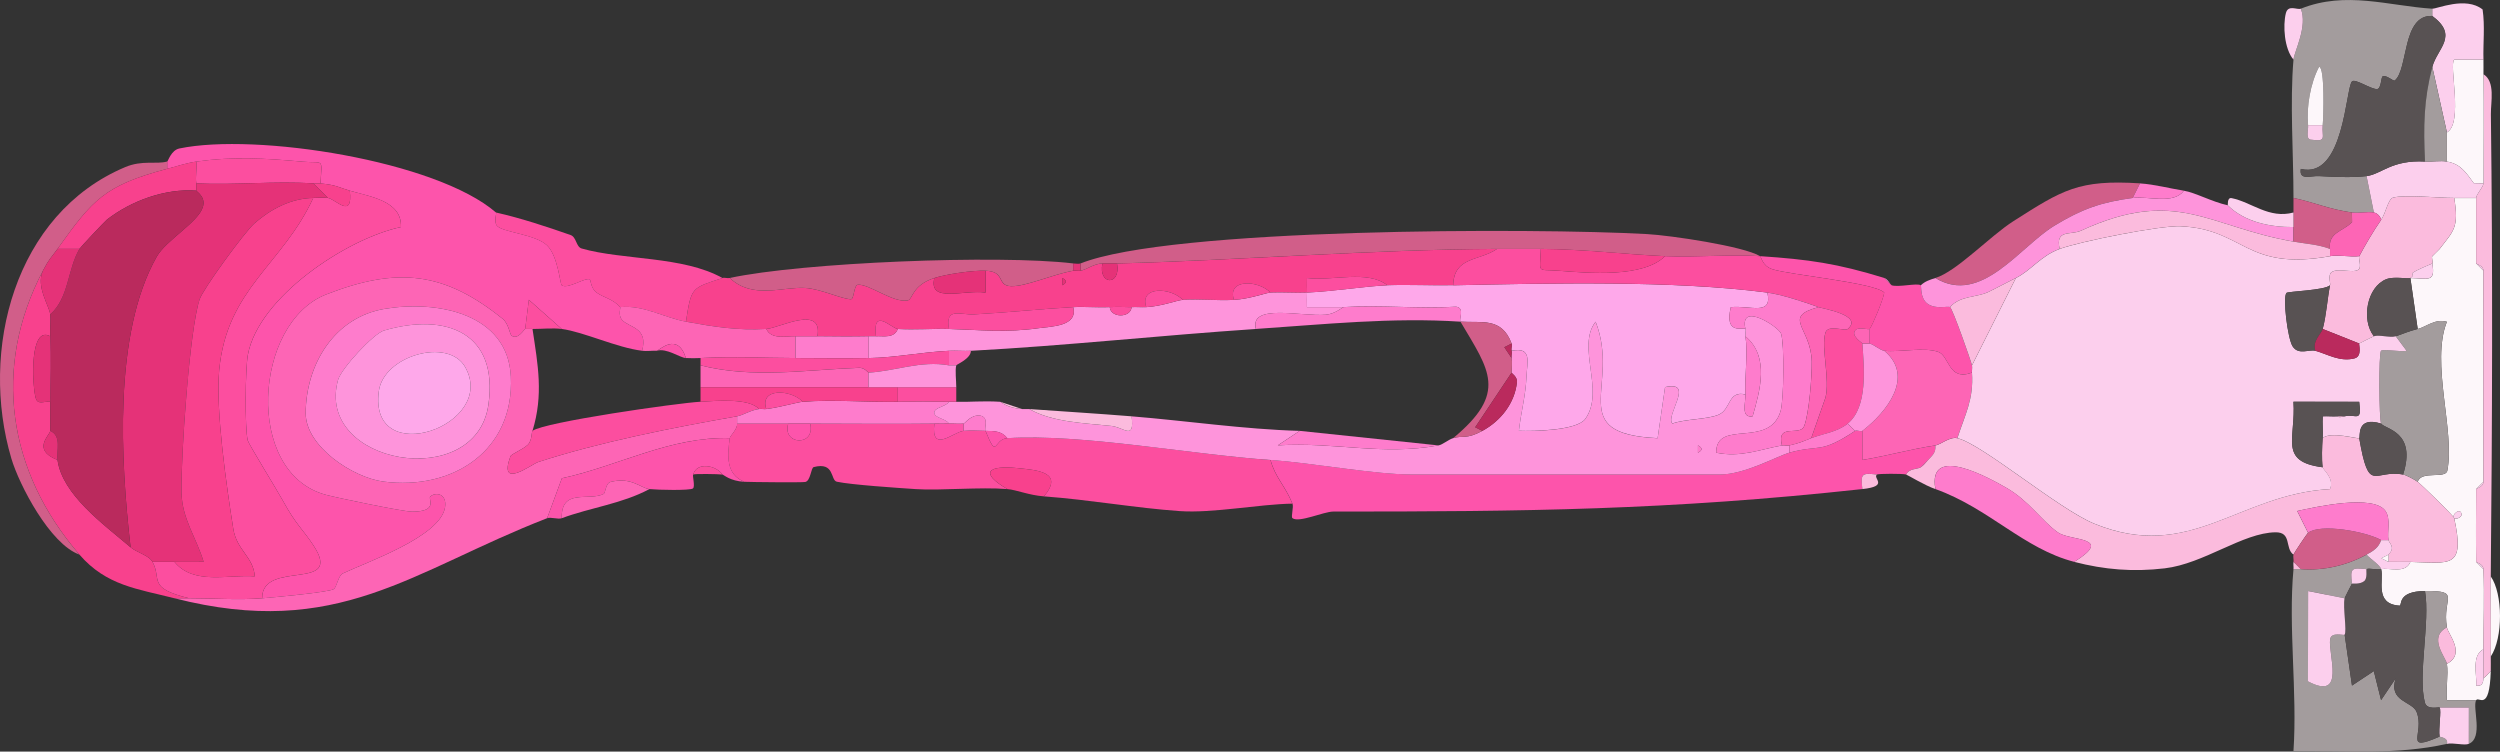 <?xml version="1.0" encoding="UTF-8"?><svg id="Capa_2" xmlns="http://www.w3.org/2000/svg" viewBox="0 0 814.57 244.9"><rect x="0" y="0" width="814.57" height="244.9" fill="#333333" stroke="none"/><g id="Layer_1"><path d="M161.59,69.24c.31.27-.78,3,.35,4.32,1.83,2.15,12.5,2.74,16.29,6.37,3.59,3.44,4.24,12.63,4.81,13.03,1.94,1.35,7.48-2.59,9.15-1.95.22.09.35,2.95,2.14,4.26,2.41,1.77,5.15,1.96,7.75,4.79.22.25-.77,2.51.59,4.14,2.14,2.57,8.69,2.41,6.55,10.09-8.26-1.01-18.98-6.14-26.19-7.11l-10.71-9.5-1.19,9.5c-.33.03-2.35,3.68-4.43,2.19-.6-.43-1-3.95-2.88-5.46-19.04-15.35-34.23-17.07-57.54-7.97-23.64,9.23-26.75,58.15-.1,65.28,3.72,1,25.4,5.52,28.17,5.5,8.68-.08,4.99-4.17,5.87-4.94,1.89-1.66,5.5-.8,4.79,3.55-1.56,9.58-25.69,17.85-33.3,21.51-1.56.75-1.91,4.49-3.01,5.14-1.68,1-19.15,2.63-23.28,2.96-.1-12.84,26.82-1.86,16.7-17.25-3.36-5.12-5.68-6.74-9.88-14.44-1.81-3.32-11.23-18.58-11.52-19.75-.98-4.07-.79-23.39.05-27.89,3.52-18.9,32.27-37.88,49.89-41.63.3-8.55-10.04-9.88-16.67-11.84-3.94-1.16-4.11-1.81-9.52-2.37.34-8.55,1.35-6.44-5.86-7.09-12.18-1.1-22.51-1.74-34.61-.03-3.09.44-6.46,1.55-9.52,2.37v-2.37c.28-.08,1.27-3.71,3.96-4.27,24.9-5.19,83.63,3.94,103.18,20.87Z" style="fill:#fd54ab;"/><path d="M85.41,194.94c4.12-.33,21.6-1.96,23.28-2.96,1.09-.65,1.44-4.39,3.01-5.14,7.61-3.65,31.74-11.92,33.3-21.51.71-4.35-2.9-5.21-4.79-3.55-.88.77,2.82,4.86-5.87,4.94-2.77.03-24.45-4.5-28.17-5.5-26.64-7.13-23.54-56.04.1-65.28,23.31-9.1,38.5-7.38,57.54,7.97,1.88,1.51,2.28,5.03,2.88,5.46,2.09,1.5,4.1-2.16,4.43-2.19.78-.06,1.59,0,2.38,0,1.77,11.8,3.62,21.38,0,33.2-.33.24-.11,3.2-1.55,4.56-1.6,1.51-5.38,3-5.65,3.76-4.05,11.1,6.86,2.56,9.07,1.84,20.21-6.56,43.89-11.21,64.8-14.9v2.37c.2,1.8-2.28,3.96-2.38,4.74-19.47-.54-36.29,9.09-54.72,13.08l-4.8,13.01c-44.22,17.19-68.09,39.72-121.42,26.09h4.76c7.71,0,16.28.61,23.81,0ZM125.26,100.65c-16.36,2.78-25.57,18.11-25.66,33.97-.06,10.75,15.24,20.96,25.3,22.29,22.71,2.99,42.72-10.2,41.54-34.21-1.02-20.65-24.1-24.95-41.19-22.05Z" style="fill:#fd65b5;"/><path d="M256.83,138.02c-2.09,7.06,8.99,7.54,7.14,0,13.46,0,27.02.18,40.47,0-1.19,9.89,6.19,2.74,9.52,2.37,2.26-.25,4.83-.02,7.14,0,3.97,9.78,2.48,2.67,7.14,2.37,23.89-1.51,59.96,5.33,85.71,7.11,1.47,5.61,4.75,8.36,7.14,14.23-11.13.2-25.88,3.18-36.76,2.43-14.13-.98-29.12-3.68-44.19-4.8,6.67-7.92-2.21-8.56-8.62-9.21-9.62-.98-12.54,1.49-3.29,6.84-8.77-.74-21.86.54-29.77.01-6.05-.4-21.13-1.41-25.79-2.41-2.16-.46-.61-6.57-7.54-4.77-.92.24-.98,4.49-2.75,4.85-1,.21-17.71.05-19.86-.06-6.02-2.44-5.56-8.37-4.76-14.23.11-.78,2.58-2.95,2.38-4.74h16.67Z" style="fill:#fc4e9f;"/><path d="M487.77,81.1c-5.87,4.05-14.04,2.43-14.29,11.86-7.12.15-14.32-.28-21.43,0-6.46-5.13-17.95-1.28-26.2-2.37-.06,1.58,0,3.16.02,4.74-3.95.18-7.95-.19-11.9,0-4.03-4.13-14.22-4.52-11.9,2.37-5.51.31-11.16-.35-16.67,0-4.03-4.13-14.22-4.52-11.9,2.37-1.58.1-3.19-.1-4.76,0-.88.06-3.95-.18-7.14,0-3.94.23-7.96-.22-11.9,0-10.81.61-21.37,1.77-32.25,2.37-4.57.25-9.55-2.51-8.23,4.74-5.52-.16-11.18.39-16.67,0-2.03-.14-8.34-7.28-7.14,2.37-.79.03-1.59-.02-2.38,0-5.54.12-11.13.06-16.67,0,1.77-10.45-12.49-2.62-16.67-2.37-9.41.55-17.11-.71-26.19-2.37,1.76-11.39,1.78-10.88,11.9-14.23.67-.22,1.58.17,2.38,0,7.42,7.05,17.22,2.79,24.61,3.25,5.05.31,11.81,3.61,14.87,3.68,1.05.02.93-4.63,2.28-4.73,3.69-.28,11.46,5.99,16.21,5.11,1.7-.32,1.3-4.9,8.69-7.3-2.05,8.38,9.77,3.69,16.68,4.75v-7.12c6.63.24,3.46,4.84,8.27,5.03s13.42-3.8,20.29-5.03c.77-.14,1.61.14,2.38,0,1.99-.36,4.35-2.32,7.14-2.37-1.46,7.05,6.08,7.43,4.76,0,40.39-1.05,82.09-4.52,123.8-4.74ZM346.11,90.58v2.37c1.55-.79,1.55-1.58,0-2.37Z" style="fill:#f8418d;"/><path d="M606.81,140.39l.02,9.48c7.89-1.3,15.9-3.56,23.79-4.74.21,2.38-1,3.24-2.38,4.74l-2.38,2.37c-1.01.68-3.8.31-4.76,2.37-1.19-.33-9.15-.29-9.52,0-5.06-.57-5.33-.3-4.76,4.74-63.1,6.88-110.35,7.34-172.36,7.33-3.2,0-11.21,3.76-13.34,2.15-.57-.43.47-3.57,0-4.74-2.39-5.87-5.67-8.62-7.14-14.23,14.03.97,33.59,4.74,46.43,4.74h100c8.18,0,18.75-6.04,22.62-7.11,10.12-2.81,9.84.57,21.43-7.11.56-.37,1.89.38,2.38,0Z" style="fill:#fd54ab;"/><path d="M806.8,64.5c0,7.1.03,14.25,0,21.34l2.38,2.37c-.13,22.89.03,45.89,0,68.78l-2.38,2.37c-.04,7.88-.1,15.84,0,23.72l2.38,2.37c.34,8.63,0,17.44,0,26.09-3.95,2.03-2.11,8.15-2.36,11.86,2.64.4,2.23-2.26,2.36-2.37.86-.72,1.64-1.54,2.38-2.37-.41,13.64-3.99,8.04-4.76,9.49h-9.53c-.38-3.83.53-8.1.01-11.86,6.25-3.29.37-9.65,0-11.86-1.63-9.81,4.85-11.95-7.14-11.86-9.27.07-7.38,4.83-8.29,4.77-8.33-.51-5.03-8.37-6-11.88,2.8-.57,7.84,1.56,9.52-2.37,13.07.33,17.84,2.31,14.29-14.23.53.53,2.44-.36,2.38-1.19-.18-2.59-3.5.07-2.38,1.19-.18-.82-10.95-11.2-11.9-11.86,1.16-3.84,9.1-.78,9.66-3.69,2.53-12.99-5.49-35.1-.15-48.47-3.86-1.11-6.65,1.64-9.51,2.36l-2.38-16.6c5.65.1,8.25,1.6,7.14-4.74.33-.14-.34-2.14,0-2.37l2.38-2.37c4.56-5.97,6.34-6.86,4.76-16.6,2.38,0,4.76,0,7.14,0Z" style="fill:#fdf7fa;"/><path d="M768.7,142.76c3.21,18.58,4.77,10.09,14.29,11.86,1.11.21,3.68,1.62,4.76,2.37.95.66,11.73,11.04,11.9,11.86,3.56,16.54-1.22,14.56-14.29,14.23-2.38-.06-4.77.04-7.14,0v-2.37c2.44-2.47.18-3.71,0-4.74-.48-2.72.88-6.96-1.05-9.57-3.95-5.34-22.18-1.35-28.68.1l3.53,7.1c-.34.26-4.64,6.71-4.76,7.11-2.85-2.06-.46-7.33-5.83-7.27-10.63.13-23.31,10.23-36.09,11.74-10.31,1.22-19.59.45-29.5-2.1,13.21-8.25-1.21-6.74-5.26-9.56-5.28-3.69-9.48-10.37-16.91-14.6-4.95-2.82-25.75-14.67-23.07.45-3.62-1.3-9.01-4.6-9.52-4.74.96-2.06,3.75-1.69,4.76-2.37.95-.64,1.62-1.54,2.38-2.37,1.38-1.51,2.59-2.36,2.38-4.74,1.7-.25,4.66-2.93,7.14-2.37,7.92,1.77,33,23.12,44.64,27.87,31.2,12.72,46.89-9.64,76.79-11.28,1.51-3.49-2.29-6.31-2.39-7.1-.34-2.71-.19-6.65,0-9.49,2.54-2.35,11.42.35,11.9,0Z" style="fill:#fbbbdd;"/><path d="M792.51,2.83v2.37c-9.9-.5-7.79,17.46-12.23,21.03-.44.35-2.73-1.91-3.92-1.36-.61.28-.45,4.07-1.84,4.15-1.99.12-7.18-3.54-8.18-2.48-2.06,2.2-2.6,32.03-16.67,28.49-.63,3.92,3.24,2.19,5.94,2.35,4.54.27,11.14.54,15.48,0l2.38,11.86c-2.19-.38-4.89.33-7.14,0-7.72-1.12-11.89-3.21-19.05-4.74,0-14.39-1.2-31.07,0-45.06.22-2.61,4.71-10.87,2.38-16.6,14.69-5.89,28.62-.91,42.86,0ZM752.04,40.78c.16,1.65-1.01,4.82,1.21,4.76,5.08.75,3.17-.96,3.55-4.76.28-2.88.71-18.99-1.19-19-2.82,5.31-4.14,13.02-3.57,19Z" style="fill:#a39c9d;"/><path d="M775.85,185.45c-1.47.3-4.06-.45-4.76,0-5.06-.57-5.33-.3-4.76,4.74-.15.22-2.33,4.48-2.38,4.74l-11.89-2.36-.05,29.42c12.54,6.66,6.42-9.05,7.23-13.77.42-2.46,4.46-1.07,4.71-1.43l2.39,16.59,7.11-4.72,2.37,9.46,4.77-7.09c-2.5,7.6,5.43,7.43,6.81,10.95,2.75,7.01-4.62,13.3,7.5,8.02.03.17,2.97.32,2.38,2.37-16.46,3.69-32.81,2.2-50.01,2.38,1.31-19.19-1.74-40.4.01-59.3h2.38c7.36.57,15-1.21,21.43-4.74,1.16,1.35,4.39,3.37,4.76,4.74Z" style="fill:#a39c9d;"/><path d="M573.48,83.47c-10.21-.68-20.71.47-30.95,0-12.8-.58-26.74-2.28-40.47-2.37-4.76-.03-9.53-.03-14.29,0-41.71.22-83.42,3.69-123.8,4.74-1.59.04-3.18-.03-4.76,0-2.8.05-5.15,2.01-7.14,2.37v-2.37c29.14-11.64,147.91-11.61,184.58-9.57,7.7.43,31.39,3.93,36.83,7.19Z" style="fill:#d15e89;"/><path d="M16.36,102.44c.24,2.32-.13,4.77,0,7.11-6.66-3.57-5.94,15.02-4.81,19.85.65,2.76,2.61,1.27,4.81,1.49-.05,3.16.09,6.33,0,9.49-.04,1.37-6.22,6.12,2.38,9.49,1.56,11.33,14.98,20.95,23.81,28.46,1.94,1.65,6.01,2.64,7.14,4.74,3.14,5.84-1.88,8.44,11.9,11.86h-4.76c-11.96-3.06-22.18-4.07-30.95-14.23C2.44,153.56-2.57,119.73,13.98,88.21c-2.36,5.2,2.1,11.47,2.38,14.23Z" style="fill:#f8418d;"/><path d="M161.59,69.24c8.1,1.82,16.51,4.6,24.32,7.34,1.95.68,1.76,3.86,3.62,4.39,13.42,3.84,33.04,2.42,45.87,9.62-10.12,3.35-10.15,2.84-11.9,14.23-7.2-1.32-13.75-5.48-21.43-4.74-2.59-2.83-5.34-3.03-7.75-4.79-1.79-1.31-1.91-4.18-2.14-4.26-1.66-.64-7.21,3.29-9.15,1.95-.57-.4-1.22-9.59-4.81-13.03-3.79-3.63-14.45-4.22-16.29-6.37-1.13-1.32-.03-4.05-.35-4.32Z" style="fill:#fc4e9f;"/><path d="M613.95,90.58l2.38,2.37c2.22.74,8.36-.81,9.52,0,.26.18-.33,4.24,2.25,6.04,2.75,1.92,6.58.63,7.27,1.07.86.54,6.85,17.58,7.14,18.97.15.73-.05,1.59,0,2.37-7.74,2.9-7.32-5.49-10.99-6.75-4.76-1.64-12.19.18-17.58-.36-1.25-.13-3.24-1.94-4.76-2.37v-4.74c.92-1.13,4.42-9.55,4.76-11.84-2.95-3.22-30.92-5.78-36.5-7.64-3.3-1.1-3.47-3.94-3.98-4.24,15.77,1.05,25.21,2.38,40.47,7.11Z" style="fill:#fd54ab;"/><path d="M349.68,85.84v2.37c-6.87,1.23-15.57,5.22-20.29,5.03s-1.64-4.8-8.28-5.03c-4.2-.15-12.74,1.1-16.67,2.37-7.39,2.4-6.99,6.99-8.69,7.3-4.75.88-12.52-5.39-16.21-5.11-1.35.1-1.24,4.76-2.28,4.73-3.05-.07-9.82-3.37-14.87-3.68-7.39-.45-17.19,3.8-24.61-3.25,23.46-5.06,87.55-7.66,111.9-4.74Z" style="fill:#d15e89;"/><path d="M237.78,142.76c-.79,5.85-1.26,11.79,4.76,14.23-4.7-.25-6.77-2.33-7.14-2.37-2.14-3.09-8.45-4.17-9.52,0-.37.28.71,3.92-.11,4.53-.96.73-11.5.49-14.18.21-2.78-.28-5.82-4.06-12.64-2.33-1.67.42-1.59,3.58-2.3,3.93-4.88,2.41-13.84-2-13.62,7.89-1.22.45-3.58-.46-4.76,0l4.8-13.01c18.43-3.99,35.25-13.62,54.72-13.08Z" style="fill:#fd54ab;"/><path d="M811.56,187.82c-.08,8.67.11,17.42,0,26.09-.02,1.58.05,3.16,0,4.74-.75.84-1.52,1.65-2.38,2.37v-9.49c0-8.65.34-17.46,0-26.09-.07-1.7-2.38-2.2-2.38-2.37-.1-7.88-.04-15.84,0-23.72,0-.17,2.38-.72,2.38-2.37.03-22.89-.13-45.89,0-68.78,0-1.64-2.38-2.2-2.38-2.37.03-7.1,0-14.25,0-21.34,0-1.15,2.38-3.58,2.38-4.74.05-11.82.17-23.76,0-35.57,3.95,2.47,2.37,9,2.42,13.01.62,50.12.45,100.53-.04,150.63Z" style="fill:#fbbbdd;"/><path d="M54.45,52.64v2.37c-20.52,5.47-24.27,10.1-35.71,26.09-2.17,3.03-2.54,2.88-4.76,7.11-16.55,31.52-11.54,65.35,11.9,92.49-9.58-3.4-19.62-22.7-22.17-31.28-10.44-35.16.9-79.74,37.1-94.98,5.57-2.34,10.05-.82,13.64-1.81Z" style="fill:#d15e89;"/><path d="M697.28,59.75l-2.38,4.74c-10.2,1.35-16.52,3.59-25.47,9.01-11.32,6.86-23.88,26.14-38.81,17.07,6.98-2.16,17.75-13.64,25.44-18.53,15.93-10.14,21.18-13.58,41.22-12.3Z" style="fill:#d15e89;"/><path d="M725.85,66.87c5.49,5.49,13.88,7.18,21.43,7.11v4.74c-27.77-4.84-38.11-17.88-69.19-3.58-3.47,1.59-8.45-.55-7,5.95-6.26,2.31-9.32,7.04-14.29,9.49-2.89,1.43-6.22,3.25-8.98,4.57-3.78,1.81-9.19,1.14-12.45,4.92-.7-.44-4.53.84-7.27-1.07-2.58-1.8-1.99-5.86-2.25-6.04,1.35-1.3,3.01-1.83,4.76-2.37,14.92,9.06,27.49-10.21,38.81-17.07,8.95-5.43,15.27-7.67,25.47-9.01,5.16-.68,13.3,2.21,16.67-2.37,3.71.59,9.3,3.69,14.29,4.74Z" style="fill:#fe94db;"/><path d="M630.62,159.36c-2.68-15.11,18.12-3.27,23.07-.45,7.43,4.23,11.63,10.91,16.91,14.6,4.05,2.83,18.46,1.32,5.26,9.56-16.49-4.25-27.64-17.39-45.24-23.72Z" style="fill:#fe7ccc;"/><path d="M809.18,19.44c.04,1.58-.02,3.16,0,4.74.17,11.82.05,23.75,0,35.57l-3.15-.06c-2.46-3.31-4.15-6.26-8.76-7.05v-9.49c5.42-3,.62-21.94,2.37-23.73h9.53Z" style="fill:#fdf7fa;"/><path d="M792.51,2.83c1.51.1,10.88-4.13,16.39.26.8,5.39.13,10.91.28,16.34h-9.53c-1.75,1.77,3.05,20.71-2.37,23.72l-4.76-21.34c1.56-6.02,8.76-10.11,0-16.6v-2.37Z" style="fill:#fccfed;"/><path d="M790.13,192.56c11.99-.09,5.51,2.05,7.14,11.86-6.3,3.22-.27,9.88,0,11.86.51,3.76-.39,8.03-.01,11.87h9.53c-1.28,2.39,2.44,12.22-2.38,14.21v-11.87s-9.52.01-9.52.01c-.14-.21-4.12.95-4.79-1.56-2.36-8.79,1.75-26.31.03-36.39Z" style="fill:#a39c9d;"/><path d="M775.85,175.96c-.86,2.54-2.56,3.53-4.76,4.74-6.43,3.54-14.07,5.31-21.43,4.74l-2.38-2.37c.13-.81-.2-1.71,0-2.37.12-.41,4.42-6.85,4.76-7.11,4.02-3.1,18.82-.41,23.81,2.37Z" style="fill:#d15e89;"/><path d="M766.32,69.24l.05,3.14c-2.94,3.04-7.9,3.33-7.19,8.72-3.85-1.45-7.9-1.67-11.9-2.37v-14.23c7.16,1.53,11.32,3.63,19.05,4.74Z" style="fill:#d15e89;"/><path d="M211.59,159.36c-8.94,4.79-19.09,5.98-28.57,9.49-.22-9.89,8.74-5.48,13.62-7.89.71-.35.63-3.51,2.3-3.93,6.82-1.72,9.86,2.05,12.64,2.33Z" style="fill:#fd65b5;"/><path d="M328.25,159.36c-9.25-5.35-6.33-7.82,3.29-6.84,6.41.65,15.28,1.29,8.62,9.21-4.89-.36-9-2.13-11.9-2.37Z" style="fill:#f8418d;"/><path d="M794.89,230.51h9.53s-.01,11.86-.01,11.86c-1.47.61-5.08-.46-7.14,0,.59-2.05-2.35-2.21-2.38-2.37-.42-2.46.66-8.5,0-9.49Z" style="fill:#fccfed;"/><path d="M747.28,69.24v4.74c-7.54.07-15.94-1.63-21.43-7.11.13.03-.29-2.63,1.3-2.31,6.49,1.31,12.18,6.84,20.12,4.68Z" style="fill:#fccfed;"/><path d="M749.66,2.83c2.32,5.73-2.16,13.99-2.38,16.6-3.01-3.54-3.49-11.1-2.48-15.13.73-2.9,3.67-.99,4.86-1.47Z" style="fill:#fccfed;"/><path d="M811.56,213.91c.11-8.67-.08-17.41,0-26.09,3.96,5.55,4.06,20.07,0,26.09Z" style="fill:#fdf7fa;"/><path d="M711.56,62.13c-3.37,4.59-11.5,1.69-16.67,2.37l2.38-4.74c4.76.3,9.55,1.62,14.29,2.37Z" style="fill:#fe7ccc;"/><path d="M611.57,154.62c-1.56,1.2,4.14,3.77-4.76,4.74-.57-5.04-.3-5.31,4.76-4.74Z" style="fill:#fbbbdd;"/><path d="M235.4,154.62c-1.64-.18-9.14-.29-9.52,0,1.07-4.17,7.38-3.09,9.52,0Z" style="fill:#fc4e9f;"/><path d="M616.33,92.96l-2.38-2.37c1.23.38,1.99,2.24,2.38,2.37Z" style="fill:#fe94db;"/><path d="M749.66,185.45h-2.38c.07-.78-.12-1.61,0-2.37l2.38,2.37Z" style="fill:#fbbbdd;"/><path d="M352.06,88.21c-.77.14-1.61-.14-2.38,0v-2.37c.69.08,1.95.17,2.38,0v2.37Z" style="fill:#e53278;"/><path d="M113.98,62.13c6.63,1.96,16.96,3.29,16.67,11.84-17.62,3.75-46.37,22.73-49.89,41.63-.84,4.5-1.03,23.82-.05,27.89.28,1.18,9.71,16.43,11.52,19.75,4.2,7.71,6.52,9.33,9.88,14.44,10.12,15.39-16.79,4.42-16.7,17.25-7.53.61-16.09,0-23.81,0-13.78-3.42-8.76-6.02-11.9-11.86,2.38,0,4.76,0,7.14,0,6.25,7.67,17.63,4.05,26.18,4.73-.44-6.4-5.9-8.5-7.01-15.52-2.16-13.68-5.82-38.72-4.58-51.77,2.53-26.53,20.61-34.25,30.64-56.02,1.53-.03,3.28-.19,4.76,0,2.44.31,8.25,7.19,7.14-2.37Z" style="fill:#fc4e9f;"/><path d="M223.49,104.81c9.08,1.66,16.78,2.92,26.19,2.37,1.66,3.57,6.39,2.28,9.52,2.37v7.11c-11.51-.03-18.69-.58-30.95,0-1.56.07-3.21.09-4.76,0-2.82-8.74-8.79-2.34-9.52-2.37-1.56-.07-3.22.19-4.76,0,2.13-7.68-4.41-7.53-6.55-10.09-1.36-1.63-.36-3.89-.59-4.14,7.68-.74,14.23,3.42,21.43,4.74Z" style="fill:#fd65b5;"/><path d="M63.98,52.64c.26,2.28-.38,4.96,0,7.11.13.74-.03,1.6,0,2.37-10.16-.78-21.29,3.33-29.14,9.43-.65.51-8.63,8.98-8.96,9.54h-7.14c11.44-15.99,15.19-20.61,35.71-26.09,3.06-.82,6.44-1.93,9.52-2.37Z" style="fill:#f8418d;"/><path d="M63.98,52.64c12.11-1.72,22.43-1.07,34.61.03,7.21.65,6.2-1.46,5.86,7.09-.78-.08-1.59.05-2.38,0-12.56-.84-25.49.6-38.09,0-.38-2.16.26-4.83,0-7.11Z" style="fill:#fc4e9f;"/><path d="M171.12,107.19l1.19-9.5,10.71,9.5c-2.84-.38-6.48,0-9.52,0-.79,0-1.6-.06-2.38,0Z" style="fill:#fc4e9f;"/><path d="M113.98,62.13c1.11,9.56-4.7,2.68-7.14,2.37l-4.76-4.74c.79.05,1.6-.08,2.38,0,5.41.56,5.59,1.21,9.52,2.37Z" style="fill:#f8418d;"/><path d="M125.26,100.65c17.09-2.9,40.17,1.4,41.19,22.05,1.18,24-18.84,37.2-41.54,34.21-10.06-1.32-25.36-11.54-25.3-22.29.09-15.86,9.29-31.19,25.66-33.97ZM125.18,107.67c-3.49,1.02-14,12.45-15.01,16.07-7.73,27.62,44.85,36.79,48.97,8.17,3.38-23.48-13.74-30.14-33.95-24.23Z" style="fill:#fe7ccc;"/><path d="M228.26,130.9c5.4-.32,15.8-1.23,19.05,2.37-2.83.38-5.2,2.03-7.14,2.37-20.91,3.69-44.59,8.34-64.8,14.9-2.21.72-13.12,9.25-9.07-1.84.28-.76,4.05-2.25,5.65-3.76,1.44-1.36,1.22-4.32,1.55-4.56,3.95-2.87,46.78-9.01,54.76-9.49Z" style="fill:#fc4e9f;"/><path d="M292.54,130.9c5.53-.1,11.14-.12,16.67,0-.9,1.61-4.79,1.81-4.79,3.56s3.88,1.95,4.79,3.56c-1.58.07-3.18-.02-4.76,0-13.45.18-27.02,0-40.47,0h-23.81v-2.37c1.95-.34,4.31-1.99,7.14-2.37.78-.11,1.6.1,2.38,0,4.26-.52,10.08-2.23,11.9-2.37,9.88-.78,20.85.19,30.95,0Z" style="fill:#fe7ccc;"/><path d="M568.71,107.19c-2.05-9.14,10.88-.61,11.6,1.49,1.13,3.26.94,21.73-.16,25.32-3.75,12.31-21.05,2.38-20.96,13.5,7.98,1.66,14.37-1.1,21.42-2.36.77-.14,1.63.17,2.38,0v2.37c-3.87,1.07-14.44,7.11-22.62,7.11h-100c-12.83,0-32.4-3.77-46.43-4.74-25.75-1.78-61.82-8.62-85.71-7.11-1.91-2.39-4.38-2.34-7.14-2.37-.47-1.15,1.21-4.2-1.57-4.96-3.2-.5-5.05,2.55-5.57,2.59-1.57.13-3.18-.07-4.76,0-.9-1.61-4.79-1.81-4.79-3.56s3.88-1.95,4.79-3.56c.79.02,1.59-.02,2.38,0,4.57.14,8.41-.36,14.29,0,.38.02,2.12,2.01,7.14,2.37.79.06,1.59-.06,2.38,0,7.6,4.33,18.06,4.58,26.65,5.49,4.3.46,7.63,4.88,6.68-3.12,18.17,1.48,36.49,4.22,54.76,4.74l-7.13,4.72c18.77-1.15,33.9,3.38,52.37.02,1.37-.25,3.17-1.87,4.76-2.37,2.98-.95,4.21.51,9.52-2.37,5.99-3.25,10.55-9,11.27-15.87.19-1.75-1.75-2.88-1.75-3.1.02-1.51.25-3.41,0-4.74-.15-.79.19-1.66,0-2.37,6.84-1.41,5.05,3.87,4.87,8.31-.25,6.3-1.8,11.66-2.48,17.77,4.81.19,18.93-.1,21.63-3.88,6.55-9.16-3.03-23.45,3.37-31.67,8.24,20.9-10.46,36.52,20.2,37.95l2.42-16.63c9.97-2.26-.02,9.25,2.39,11.86,4.4-1.55,11.25-1.31,15.03-2.87,4.12-1.71,3-7.98,8.77-6.6.12,2.62-1.64,7.73,2.35,7.1,2.37-8.24,5.63-19.37-2.35-26.07-.13-.86.27-2.05,0-2.37ZM553.24,145.13v2.37c1.55-.79,1.55-1.58,0-2.37Z" style="fill:#fe94db;"/><path d="M309.2,138.02c1.58-.07,3.19.13,4.76,0v2.37c-3.34.37-10.71,7.51-9.52-2.37,1.58-.02,3.18.07,4.76,0Z" style="fill:#fd54ab;"/><path d="M313.97,138.02c.53-.04,2.38-3.09,5.57-2.59,2.78.76,1.1,3.81,1.57,4.96-2.31-.02-4.88-.25-7.14,0v-2.37Z" style="fill:#fe7ccc;"/><path d="M263.97,138.02c1.85,7.54-9.23,7.06-7.14,0h7.14Z" style="fill:#fd54ab;"/><path d="M328.25,142.76c-4.66.29-3.17,7.41-7.14-2.37,2.76.03,5.24-.02,7.14,2.37Z" style="fill:#fd54ab;"/><path d="M473.48,92.96c31.36-.68,71.67-1.64,102.38,2.37,1.73,7.71-5.5,4.1-11.92,4.75-2.19,9.32,4.15,6.37,4.77,7.1.27.32-.13,1.51,0,2.37.86,5.54-.28,12.96,0,18.97-5.76-1.38-4.65,4.9-8.77,6.6-3.78,1.57-10.63,1.32-15.03,2.87-2.41-2.61,7.59-14.12-2.39-11.86l-2.42,16.63c-30.66-1.44-11.96-17.06-20.2-37.95-6.4,8.22,3.18,22.51-3.37,31.67-2.7,3.78-16.82,4.07-21.63,3.88.68-6.11,2.23-11.46,2.48-17.77.18-4.44,1.97-9.72-4.87-8.31-.2-.78.25-1.72,0-2.37-3.24-8.61-9.64-6.66-16.67-7.11-.54-.92,1.51-4.46-1.41-4.87-12.16.76-24.57-.64-36.69.13h-11.92c-.07-1.58.02-3.16.02-4.74,8.87-.41,19.22-2.1,26.19-2.37,7.1-.28,14.31.15,21.43,0Z" style="fill:#fea8ea;"/><path d="M502.05,81.1c-.29,8.28-1.48,6.55,5.84,7.12,9.84.76,27.4,2.34,34.64-4.75,10.24.47,20.74-.68,30.95,0,.5.3.67,3.14,3.98,4.24,5.58,1.86,33.55,4.42,36.5,7.64-.34,2.28-3.84,10.71-4.76,11.84-.29.36-3.51-.73-4.56.3-1.88,1.84,2.16,4.2,2.18,4.45.58,8.12,1.79,20.71-4.76,26.09-3.32,2.72-8.04,3.29-11.9,4.74l4.63-13.18c1.56-5.94-1.46-16.16-.03-21.11.85-2.95,6.29-.43,7.3-1.3,5.24-4.46-8.2-6.62-9.52-7.11-4.43-1.63-12.19-4.16-16.67-4.74-30.71-4.02-71.01-3.05-102.38-2.37.24-9.43,8.42-7.81,14.29-11.86,4.76-.03,9.53-.03,14.29,0Z" style="fill:#fc4e9f;"/><path d="M425.86,95.33c0,1.58-.09,3.16-.02,4.74h11.92c-.33.02-2.71,2.21-5.76,2.47-7.93.69-24.93-3.8-22.81,4.65-31.1,2.08-61.8,5.45-92.85,7.11-2.37.13-4.77-.12-7.14,0-9.12.44-17.39,2.22-26.19,2.37v-7.11c.79-.02,1.59.03,2.38,0,2.63-.11,5.93.73,7.14-2.37,5.49.39,11.15-.16,16.67,0,9.94.29,18.64,1.28,29.51-.29,3.71-.54,12.61-.54,10.97-6.82,3.95-.22,7.96.23,11.9,0,.33,3.57,6.81,3.57,7.14,0,1.58-.1,3.18.1,4.76,0,5.23-.32,10-2.25,11.9-2.37,5.51-.35,11.15.31,16.67,0,5.15-.29,10.29-2.29,11.9-2.37,3.95-.19,7.95.18,11.9,0Z" style="fill:#fe94db;"/><path d="M349.68,100.07c1.64,6.28-7.26,6.29-10.97,6.82-10.87,1.57-19.56.58-29.51.29-1.32-7.25,3.66-4.49,8.23-4.74,10.87-.6,21.44-1.76,32.25-2.37Z" style="fill:#fc4e9f;"/><path d="M266.35,109.56c5.54.06,11.13.12,16.67,0v7.11c-7.91.14-15.9.02-23.81,0v-7.11c2.38.07,4.76-.03,7.14,0Z" style="fill:#fe7ccc;"/><path d="M452.05,92.96c-6.97.28-17.32,1.97-26.19,2.37,0-1.58-.07-3.16-.02-4.74,8.25,1.09,19.75-2.76,26.2,2.37Z" style="fill:#fc4e9f;"/><path d="M321.11,88.21v7.12c-6.9-1.06-18.71,3.63-16.67-4.75,3.92-1.28,12.47-2.52,16.67-2.37Z" style="fill:#e53278;"/><path d="M249.68,107.19c4.18-.24,18.44-8.08,16.67,2.37-2.38-.03-4.77.07-7.14,0-3.13-.09-7.87,1.2-9.52-2.37Z" style="fill:#fc4e9f;"/><path d="M385.39,97.7c-1.9.12-6.67,2.05-11.9,2.37-2.32-6.89,7.88-6.5,11.9-2.37Z" style="fill:#fc4e9f;"/><path d="M413.96,95.33c-1.61.08-6.75,2.08-11.9,2.37-2.32-6.89,7.88-6.5,11.9-2.37Z" style="fill:#fc4e9f;"/><path d="M292.54,107.19c-1.21,3.1-4.51,2.26-7.14,2.37-1.19-9.65,5.11-2.52,7.14-2.37Z" style="fill:#fc4e9f;"/><path d="M368.72,100.07c-.33,3.57-6.81,3.57-7.14,0,3.19-.18,6.26.06,7.14,0Z" style="fill:#fc4e9f;"/><path d="M363.96,85.84c1.32,7.43-6.22,7.05-4.76,0,1.59-.03,3.18.04,4.76,0Z" style="fill:#e53278;"/><path d="M346.11,90.58c1.55.79,1.55,1.58,0,2.37v-2.37Z" style="fill:#e53278;"/><path d="M613.95,114.3c5.38.54,12.82-1.28,17.58.36,3.67,1.26,3.25,9.66,10.99,6.75.59,8.76-2.21,13.46-4.76,21.34-2.49-.56-5.45,2.12-7.14,2.37-7.89,1.17-15.9,3.43-23.79,4.74l-.02-9.48c8.01-6.16,17.14-17.72,7.14-26.09Z" style="fill:#fd65b5;"/><path d="M613.95,114.3c9.99,8.37.86,19.92-7.14,26.09-.49.38-1.83-.37-2.38,0l-2.38-2.37c6.55-5.38,5.34-17.97,4.76-26.09h2.38c1.52.43,3.51,2.25,4.76,2.37Z" style="fill:#fe94db;"/><path d="M604.43,140.39c-11.59,7.68-11.3,4.3-21.43,7.11v-2.37c3.64-.81,4.27-1.29,7.14-2.37,3.87-1.46,8.58-2.02,11.9-4.74l2.38,2.37Z" style="fill:#fe7ccc;"/><path d="M625.85,152.25l2.38-2.37c-.76.83-1.43,1.73-2.38,2.37Z" style="fill:#fe7ccc;"/><path d="M775.85,185.45c.96,3.51-2.34,11.37,6,11.88.91.06-.98-4.7,8.29-4.77,1.71,10.08-2.39,27.59-.03,36.39.67,2.51,4.65,1.35,4.79,1.56.66.99-.42,7.02,0,9.49-12.12,5.28-4.75-1-7.5-8.02-1.38-3.52-9.31-3.35-6.81-10.95l-4.77,7.09-2.37-9.46-7.11,4.72-2.39-16.59c.81-1.15-.61-8.99,0-11.86.05-.26,2.23-4.52,2.38-4.74.11-.17,2.45.32,3.96-.82,1.21-.92.59-3.79.8-3.92.7-.45,3.29.3,4.76,0Z" style="fill:#585253;"/><path d="M799.66,64.5c1.58,9.74-.2,10.63-4.76,16.6-.15.2-2.24,2.28-2.38,2.37-.34.23.33,2.23,0,2.37-10.8,4.55-4.28,2.69-7.14,4.74-.6.43-5.27-.63-7.85.39-6.3,2.47-8.28,13.2-4.06,18.59-.25.09-4.54,2.22-4.76,2.37l-11.9-4.74c1.17-4.34,1.5-9.71,2.38-14.23.3-.29-.76-3.32.46-4.24,2.06-1.54,6.92.4,8.76-.83,1.22-.82-.07-3.73.3-4.41,2.13-3.96,4.58-8.15,7.14-11.86,1.52-2.19,2.26-6.8,3.9-7.23,3.99-1.03,14.55.11,19.91.11Z" style="fill:#fbbbdd;"/><path d="M787.75,107.19c2.86-.72,5.65-3.46,9.51-2.36-5.34,13.37,2.68,35.48.15,48.47-.57,2.91-8.5-.15-9.66,3.69-1.09-.75-3.65-2.17-4.76-2.37,4.51-14.05-5.86-14.71-7.14-16.6-.67-.98-.88-22.91-.02-23.73.68-.65,6.26.42,8.33.03l-3.55-4.76c2.42-.77,4-1.58,7.14-2.37Z" style="fill:#a39c9d;"/><path d="M790.13,52.64c2.32.13,5.04-.36,7.14,0,4.6.79,6.3,3.75,8.76,7.05l3.15.06c0,1.16-2.38,3.59-2.38,4.74-2.38,0-4.76,0-7.14,0-5.36,0-15.92-1.15-19.91-.11-1.64.43-2.38,5.03-3.9,7.23-.29-1.13-1.26-2.18-2.38-2.37l-2.38-11.86c4.83-.6,8.16-5.35,19.05-4.74Z" style="fill:#fccfed;"/><path d="M785.37,90.58l2.38,16.6c-3.14.79-4.72,1.6-7.14,2.37-1.84.59-5.42-.61-7.14,0-4.22-5.39-2.24-16.12,4.06-18.59,2.58-1.01,7.25.04,7.85-.39Z" style="fill:#585253;"/><path d="M797.27,216.28c-.27-1.98-6.3-8.64,0-11.86.37,2.21,6.25,8.57,0,11.86Z" style="fill:#fbbbdd;"/><path d="M792.51,85.84c1.11,6.34-1.5,4.84-7.14,4.74,2.86-2.05-3.65-.19,7.14-4.74Z" style="fill:#fccfed;"/><path d="M809.18,221.02c-.13.11.29,2.77-2.36,2.37.25-3.71-1.6-9.82,2.36-11.86v9.49Z" style="fill:#fccfed;"/><path d="M778.23,180.71l-2.33,1.19,2.33,1.19c2.38.04,4.76-.06,7.14,0-1.69,3.94-6.72,1.8-9.52,2.37-.38-1.37-3.6-3.4-4.76-4.74,2.2-1.21,3.9-2.2,4.76-4.74h2.38c.18,1.03,2.44,2.27,0,4.74Z" style="fill:#fccfed;"/><path d="M806.8,159.36l2.38-2.37c0,1.65-2.38,2.2-2.38,2.37Z" style="fill:#fccfed;"/><path d="M809.18,88.21l-2.38-2.37c0,.17,2.39.73,2.38,2.37Z" style="fill:#fccfed;"/><path d="M799.66,168.85c-1.12-1.12,2.2-3.78,2.38-1.19.06.82-1.85,1.72-2.38,1.19Z" style="fill:#fccfed;"/><path d="M809.18,185.45l-2.38-2.37c0,.17,2.31.67,2.38,2.37Z" style="fill:#fccfed;"/><path d="M792.51,83.47c.14-.09,2.23-2.17,2.38-2.37l-2.38,2.37Z" style="fill:#fccfed;"/><path d="M759.18,83.47c2.83-.51,6.5.35,9.52,0-.37.68.92,3.59-.3,4.41-1.84,1.24-6.7-.71-8.76.83-1.23.92-.17,3.95-.46,4.24-1.7,1.66-13.66,1.97-14.17,2.48-1.29,1.3.33,14.94,2.03,17.48,1.94,2.89,5.35.82,7.38,1.39,4.04,1.13,7.91,3.67,12.71,2.48,2.7-.67,1.35-4.69,1.57-4.85s4.51-2.28,4.76-2.37c1.72-.61,5.3.59,7.14,0l3.55,4.76c-2.08.39-7.65-.67-8.33-.03-.86.82-.65,22.75.02,23.73-8.26-2.55-6.71,4.43-7.14,4.74-.48.35-9.36-2.35-11.9,0,.16-2.35-.15-4.76.02-7.11,1.57-.1,3.17.1,4.75,0,.26-.02-.05.62,2.38,0,3.62-.92,5.74,2.31,4.75-4.73l-21.43-.02c.84,11.9-5,19.51,9.54,21.36.1.8,3.9,3.61,2.39,7.1-29.9,1.64-45.58,24-76.79,11.28-11.64-4.75-36.72-26.09-44.64-27.87,2.55-7.89,5.35-12.59,4.76-21.34-.05-.78.15-1.65,0-2.37l14.29-28.46c4.97-2.45,8.03-7.17,14.29-9.49,6.56-2.42,32.71-7.68,39.35-7.38,20.95.93,21.08,14.71,48.74,9.75Z" style="fill:#fccfed;"/><path d="M778.23,175.96h-2.38c-4.99-2.78-19.79-5.47-23.81-2.37l-3.53-7.1c6.49-1.45,24.73-5.43,28.68-.1,1.93,2.61.57,6.84,1.05,9.57Z" style="fill:#fe7ccc;"/><path d="M756.8,152.25c-14.54-1.85-8.7-9.46-9.54-21.36l21.43.02c.99,7.04-1.13,3.81-4.75,4.73h-2.38c-1.57.11-3.18-.09-4.75,0-.16,2.35.14,4.75-.02,7.11-.19,2.84-.34,6.77,0,9.49Z" style="fill:#585253;"/><path d="M775.85,138.02c1.28,1.89,11.66,2.55,7.14,16.6-9.52-1.77-11.08,6.73-14.29-11.86.44-.31-1.12-7.3,7.14-4.74Z" style="fill:#585253;"/><polygon points="778.23 183.08 775.89 181.89 778.23 180.71 778.23 183.08" style="fill:#fdf7fa;"/><path d="M792.51,5.21c8.76,6.49,1.56,10.58,0,16.6-2.8,10.8-2.92,19.33-2.38,30.83-10.88-.61-14.21,4.14-19.05,4.74-4.34.54-10.94.27-15.48,0-2.69-.16-6.56,1.58-5.94-2.35,14.07,3.54,14.61-26.29,16.67-28.49.99-1.06,6.19,2.59,8.18,2.48,1.4-.08,1.23-3.87,1.84-4.15,1.2-.55,3.48,1.71,3.92,1.36,4.44-3.57,2.33-21.53,12.23-21.03Z" style="fill:#585253;"/><path d="M773.47,69.24c1.13.19,2.09,1.24,2.38,2.37-2.56,3.71-5.01,7.9-7.14,11.86-3.03.35-6.69-.51-9.52,0v-2.37c-.71-5.39,4.26-5.68,7.19-8.72l-.05-3.14c2.25.33,4.95-.38,7.14,0Z" style="fill:#fd65b5;"/><path d="M756.8,40.78h-4.76c-.57-5.97.75-13.68,3.57-19,1.9,0,1.47,16.11,1.19,19Z" style="fill:#fdf7fa;"/><path d="M756.8,40.78c-.37,3.79,1.53,5.51-3.55,4.76-2.22.07-1.06-3.11-1.21-4.76h4.76Z" style="fill:#fccfed;"/><path d="M763.94,194.94c-.61,2.87.81,10.71,0,11.86-.25.36-4.29-1.03-4.71,1.43-.8,4.72,5.32,20.43-7.23,13.77l.05-29.42,11.89,2.36Z" style="fill:#fccfed;"/><path d="M771.09,185.45c-.21.13.41,3-.8,3.92-1.51,1.15-3.84.66-3.96.82-.57-5.04-.3-5.31,4.76-4.74Z" style="fill:#fccfed;"/><path d="M542.53,83.47c-7.24,7.09-24.8,5.52-34.64,4.75-7.31-.57-6.13,1.16-5.84-7.12,13.73.09,27.67,1.79,40.47,2.37Z" style="fill:#f8418d;"/><path d="M102.07,59.75l4.76,4.74c-1.48-.19-3.23-.03-4.76,0-7.24.16-13.74,3.56-19.12,8.23-3.2,2.78-16.86,21.53-17.93,24.83-3.31,10.19-6.08,51.06-5.89,62.87.14,8.64,4.95,14.95,7.21,22.64-3.16.03-6.34.01-9.51.01-2.38,0-4.76,0-7.14,0-1.13-2.1-5.2-3.09-7.14-4.74-3.2-27.86-5.71-69.57,8.51-94.69,3.05-5.4,13.54-11.22,15.05-16.21,1.02-3.38-2.12-4.99-2.13-5.31-.03-.77.13-1.63,0-2.37,12.6.6,25.53-.84,38.09,0Z" style="fill:#e53278;"/><path d="M63.98,62.13c.01.32,3.15,1.93,2.13,5.31-1.51,4.99-12,10.81-15.05,16.21-14.22,25.12-11.71,66.84-8.51,94.69-8.83-7.51-22.25-17.13-23.81-28.46-.41-2.97,1.44-7.79-2.38-9.49.09-3.16-.05-6.33,0-9.49.11-7.02.39-14.35,0-21.34-.13-2.35.24-4.79,0-7.11,6.13-5.4,5.59-14.69,9.52-21.34.33-.56,8.31-9.03,8.96-9.54,7.85-6.1,18.97-10.22,29.14-9.43Z" style="fill:#ba2a5d;"/><path d="M25.88,81.1c-3.93,6.65-3.39,15.95-9.52,21.34-.29-2.76-4.75-9.03-2.38-14.23,2.22-4.24,2.6-4.09,4.76-7.11h7.14Z" style="fill:#e53278;"/><path d="M16.36,109.56c.39,7,.11,14.32,0,21.34-2.2-.23-4.16,1.27-4.81-1.49-1.13-4.83-1.85-23.42,4.81-19.85Z" style="fill:#e53278;"/><path d="M18.74,149.88c-8.6-3.37-2.42-8.12-2.38-9.49,3.82,1.69,1.97,6.51,2.38,9.49Z" style="fill:#e53278;"/><path d="M656.81,90.58l-14.29,28.46c-.29-1.4-6.28-18.43-7.14-18.97,3.26-3.78,8.67-3.11,12.45-4.92,2.76-1.32,6.08-3.14,8.98-4.57Z" style="fill:#fbbbdd;"/><path d="M609.19,107.19v4.74h-2.38c-.02-.25-4.06-2.6-2.18-4.45,1.05-1.03,4.27.06,4.56-.3Z" style="fill:#fd65b5;"/><path d="M747.28,78.73c4,.7,8.05.92,11.9,2.37v2.37c-27.66,4.95-27.79-8.82-48.74-9.75-6.64-.29-32.79,4.96-39.35,7.38-1.45-6.5,3.53-4.36,7-5.95,31.08-14.3,41.42-1.26,69.19,3.58Z" style="fill:#fbbbdd;"/><path d="M797.27,43.15v9.49c-2.1-.36-4.82.13-7.14,0-.53-11.5-.42-20.03,2.38-30.83l4.76,21.34Z" style="fill:#a39c9d;"/><path d="M102.07,64.5c-10.04,21.78-28.11,29.49-30.64,56.02-1.24,13.05,2.42,38.09,4.58,51.77,1.11,7.03,6.57,9.13,7.01,15.52-8.55-.68-19.93,2.94-26.18-4.73,3.17,0,6.36.02,9.51-.01-2.26-7.69-7.06-14-7.21-22.64-.2-11.81,2.57-52.68,5.89-62.87,1.07-3.3,14.73-22.05,17.93-24.83,5.37-4.67,11.87-8.07,19.12-8.23Z" style="fill:#f8418d;"/><path d="M259.21,116.67c7.91.02,15.9.14,23.81,0,8.8-.15,17.07-1.93,26.19-2.37v4.74c-9.1-1.66-17.73,1.93-26.19,2.37-.19,0-1.3-1.64-3.06-1.58-17.31.63-34.49,3.59-51.7-.8v-2.37c12.26-.58,19.44-.03,30.95,0Z" style="fill:#fc4e9f;"/><path d="M283.01,121.42v4.74h-54.76v-7.11c17.21,4.39,34.39,1.43,51.7.8,1.76-.06,2.87,1.59,3.06,1.58Z" style="fill:#fd65b5;"/><path d="M283.01,126.16h9.52v4.74c-10.1.19-21.07-.78-30.95,0-4.03-4.13-14.22-4.52-11.9,2.37-.78.1-1.6-.11-2.38,0-3.25-3.6-13.65-2.69-19.05-2.37v-4.74h54.76Z" style="fill:#f8418d;"/><path d="M223.49,116.67c-2.01-.12-6.23-3.36-9.52-2.37.73.03,6.7-6.37,9.52,2.37Z" style="fill:#fd54ab;"/><path d="M125.18,107.67c20.21-5.9,37.33.75,33.95,24.23-4.12,28.62-56.7,19.45-48.97-8.17,1.01-3.61,11.53-15.05,15.01-16.07ZM151.53,119.54c-5.53-9.66-26.57-3.65-28.1,7.93-3.42,25.92,39.02,11.14,28.1-7.93Z" style="fill:#fe94db;"/><path d="M311.58,126.16v4.74c-.79-.02-1.59.02-2.38,0-5.53-.12-11.14-.1-16.67,0v-4.74h19.05Z" style="fill:#fc4e9f;"/><path d="M261.59,130.9c-1.82.14-7.65,1.85-11.9,2.37-2.32-6.89,7.88-6.5,11.9-2.37Z" style="fill:#fc4e9f;"/><path d="M592.52,100.07c-12.1,3.25-2.41,6.66-2.2,17.75.09,4.72-.9,17.14-2.49,21.04-1.4,3.44-9.13-1.2-7.22,6.28-7.04,1.26-13.44,4.02-21.42,2.36-.1-11.12,17.2-1.19,20.96-13.5,1.09-3.59,1.29-22.06.16-25.32-.73-2.09-13.65-10.63-11.6-1.49-.62-.74-6.96,2.21-4.77-7.1,6.41-.65,13.64,2.95,11.92-4.75,4.47.59,12.23,3.11,16.67,4.74Z" style="fill:#fe7ccc;"/><path d="M492.53,111.93l-2.37,1.21,2.37,3.53c.25,1.33.02,3.23,0,4.74l-11.87,17.8,2.34,1.18c-5.31,2.88-6.54,1.42-9.52,2.37,17.89-14.84,11.82-21.99,2.38-37.95,7.02.46,13.43-1.49,16.67,7.11Z" style="fill:#d15e89;"/><path d="M468.72,145.13c-18.47,3.36-33.59-1.18-52.37-.02l7.13-4.72,45.24,4.74Z" style="fill:#fe7ccc;"/><path d="M368.72,135.65c.95,8-2.39,3.58-6.68,3.12-8.59-.91-19.05-1.17-26.65-5.49,11.11.8,22.24,1.47,33.33,2.37Z" style="fill:#fbbbdd;"/><path d="M568.71,109.56c7.98,6.7,4.72,17.83,2.35,26.07-3.99.64-2.23-4.47-2.35-7.1-.28-6.01.86-13.44,0-18.97Z" style="fill:#fe7ccc;"/><path d="M483,140.39l-2.34-1.18,11.87-17.8c0,.22,1.93,1.35,1.75,3.1-.73,6.88-5.28,12.62-11.27,15.87Z" style="fill:#ba2a5d;"/><path d="M592.52,100.07c1.32.49,14.76,2.65,9.52,7.11-1.01.86-6.45-1.65-7.3,1.3-1.43,4.95,1.59,15.17.03,21.11l-4.63,13.18c-2.88,1.08-3.5,1.56-7.14,2.37-.75.17-1.61-.14-2.38,0-1.91-7.48,5.82-2.84,7.22-6.28,1.59-3.89,2.58-16.31,2.49-21.04-.21-11.08-9.91-14.49,2.2-17.75Z" style="fill:#fd65b5;"/><path d="M333.01,133.27c-5.02-.36-6.77-2.35-7.14-2.37l7.14,2.37Z" style="fill:#fbbbdd;"/><path d="M492.53,114.3c.19.71-.15,1.58,0,2.37l-2.37-3.53,2.37-1.21c.25.65-.2,1.59,0,2.37Z" style="fill:#ba2a5d;"/><path d="M553.24,145.13c1.55.79,1.55,1.58,0,2.37v-2.37Z" style="fill:#fe7ccc;"/><path d="M437.77,100.07c12.12-.77,24.53.64,36.69-.13,2.91.41.86,3.95,1.41,4.87-22.38-1.47-44.61.9-66.66,2.37-2.12-8.44,14.88-3.96,22.81-4.65,3.05-.26,5.43-2.45,5.76-2.47Z" style="fill:#fe7ccc;"/><path d="M316.35,114.3c-.04,2.61-4.67,4.42-4.76,4.74h-2.38v-4.74c2.37-.12,4.77.13,7.14,0Z" style="fill:#fd65b5;"/><path d="M759.18,92.96c-.88,4.52-1.21,9.89-2.38,14.23-.41,1.52-3.52,3.98-2.38,7.11-2.02-.56-5.43,1.51-7.38-1.39-1.71-2.54-3.33-16.18-2.03-17.48.51-.51,12.47-.81,14.17-2.48Z" style="fill:#585253;"/><path d="M768.7,111.93c-.22.16,1.13,4.18-1.57,4.85-4.8,1.19-8.67-1.35-12.71-2.48-1.14-3.13,1.97-5.59,2.38-7.11l11.9,4.74Z" style="fill:#ba2a5d;"/><path d="M761.56,135.65h2.38c-2.43.62-2.12-.02-2.38,0Z" style="fill:#fbbbdd;"/><path d="M309.2,119.04h2.38c-.44,1.59,0,5,0,7.11h-28.57v-4.74c8.46-.44,17.09-4.03,26.19-2.37Z" style="fill:#fe94db;"/><path d="M151.53,119.54c10.92,19.07-31.52,33.85-28.1,7.93,1.53-11.59,22.57-17.59,28.1-7.93Z" style="fill:#fea8ea;"/></g></svg>